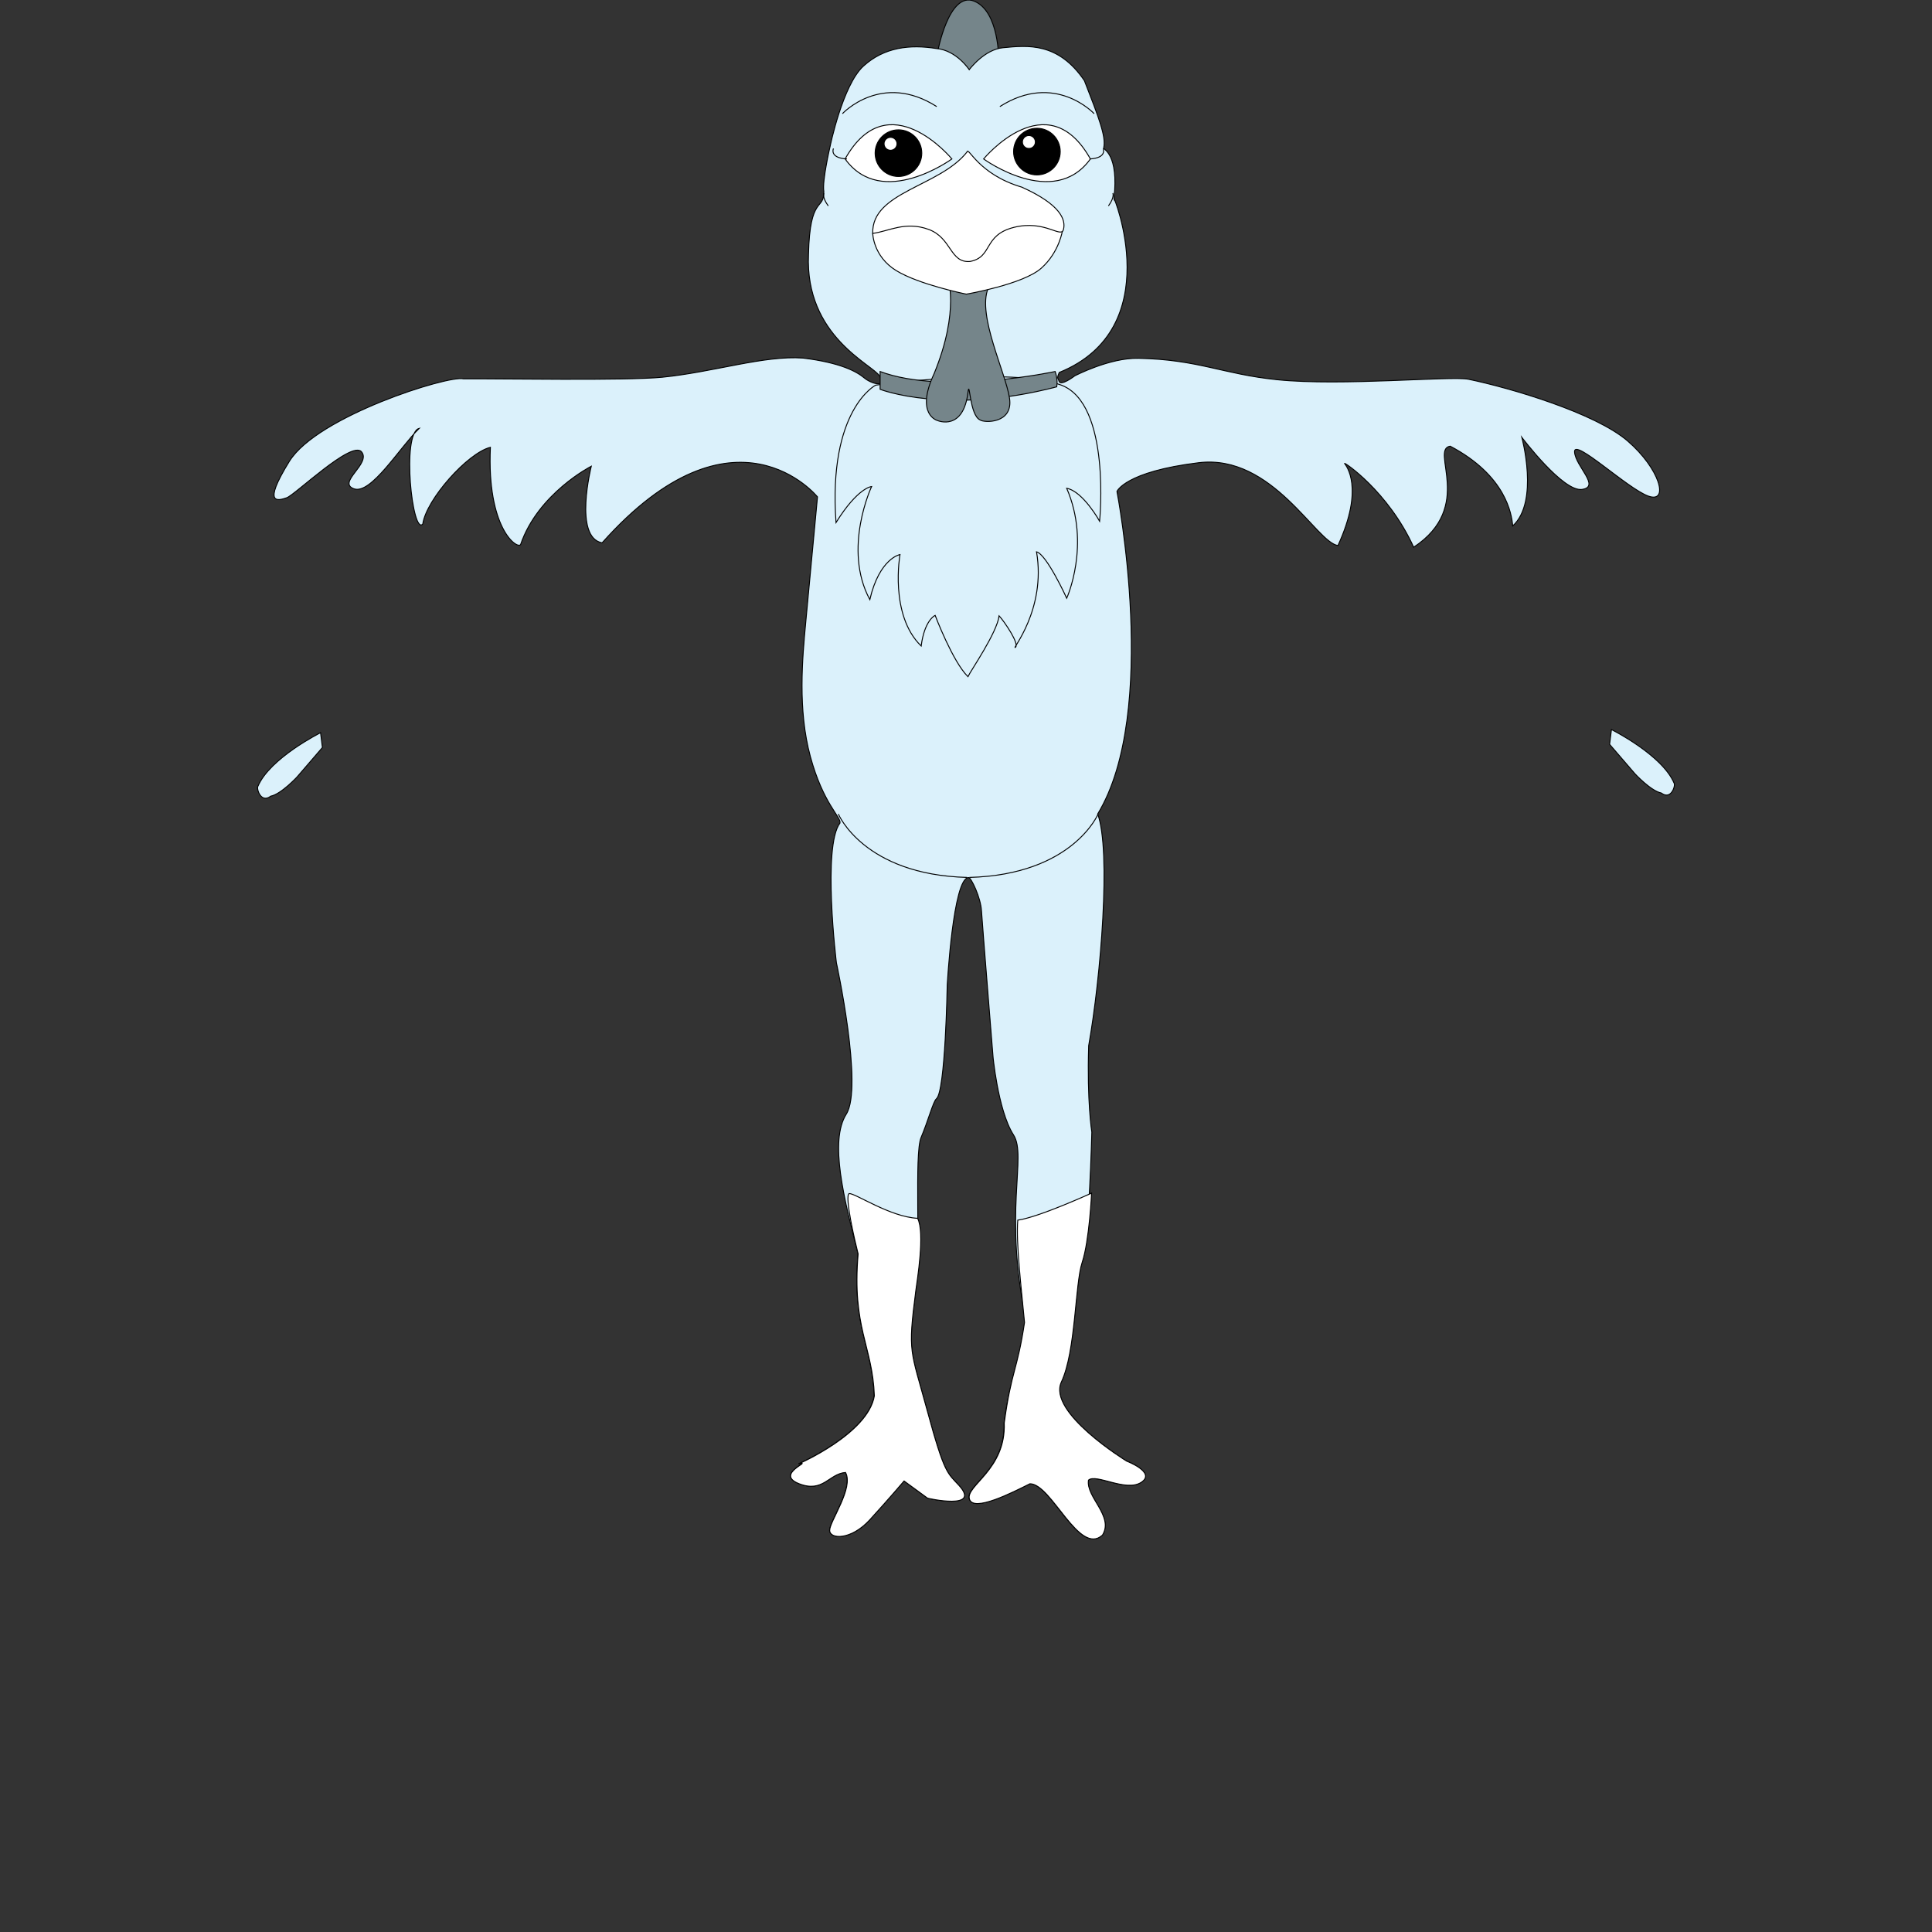 <svg width="300" height="300" viewBox="0 0 300 300" fill="none" xmlns="http://www.w3.org/2000/svg">
<rect x="0" y="0" width="300" height="300" fill="#333333" stroke="none"/>
<g clip-path="url(#clip0_1306_1691)">
<path d="M49.777 113.777C49.777 113.777 41.906 117.699 40.044 122.109C39.81 122.496 40.517 124.785 42.038 123.63C43.669 123.305 46.132 120.638 46.132 120.638L50.065 116.071L49.777 113.777Z" fill="#DBF1FB" stroke="black" stroke-width="0.146" stroke-miterlimit="10"/>
<path d="M250.225 113.285C250.225 113.285 258.097 117.206 259.959 121.617C260.193 122.003 259.486 124.293 257.965 123.138C256.333 122.813 253.871 120.145 253.871 120.145L249.938 115.579L250.225 113.285Z" fill="#DBF1FB" stroke="black" stroke-width="0.146" stroke-miterlimit="10"/>
<path d="M145.57 8.175C145.57 8.175 147.301 -1.37 151.239 0.168C155.176 1.705 155.086 9.363 155.086 9.363C155.086 9.363 153.125 14.049 151.658 13.699C150.19 13.35 148.02 11.389 147.531 11.11C147.038 10.834 145.57 8.175 145.57 8.175Z" fill="#75858A" stroke="black" stroke-width="0.146" stroke-miterlimit="10"/>
<path d="M126.939 77.156C126.939 77.156 114.065 61.203 93.496 84.291C89.02 83.453 91.815 72.396 91.815 72.396C91.815 72.396 83.557 76.593 80.832 84.571C80.252 85.294 75.583 81.981 76.146 69.457C72.595 70.349 66.191 77.567 65.652 81.353C64.045 83.313 62.294 67.221 65.093 66.518C62.084 69.457 57.608 76.872 54.948 75.894C52.289 74.915 57.678 71.977 56.136 70.156C54.599 68.335 45.782 76.872 44.52 77.291C43.262 77.711 40.603 78.619 44.939 71.623C49.276 64.627 69.565 58.26 71.945 58.819C77.211 58.782 97.294 59.135 102.868 58.572C110.863 57.767 118.665 55.161 124.699 55.6C130.523 56.316 133.027 57.701 134.198 58.679C135.37 59.657 137.713 60.217 136.595 58.4C135.477 56.579 124.978 52.242 125.542 39.508C125.751 30.202 127.991 32.791 127.922 29.713C127.642 28.105 128.9 22.717 128.9 22.717C128.9 22.717 130.848 13.209 134.067 10.27C137.285 7.331 141.301 6.871 145.428 7.541C148.515 7.804 150.5 10.821 150.5 10.821C150.5 10.821 152.835 7.668 155.766 7.409C159.58 7.039 164.32 6.542 168.385 12.527C170.625 18.265 171.797 21.29 171.377 22.967C171.271 23.23 173.766 23.835 172.976 30.831C172.82 30.103 181.407 50.98 164.476 57.837C164.04 58.852 164.324 58.716 164.423 59.148C164.636 60.101 166.889 58.363 166.889 58.363C166.889 58.363 172.306 55.531 176.799 55.633C186.196 55.847 189.809 58.087 198.301 58.959C208.343 59.99 225.373 58.342 228.02 58.889C234.613 60.253 247.697 64.138 252.736 68.474C257.775 72.811 259.206 78.163 255.987 77.045C252.769 75.927 244.355 67.932 244.495 70.172C244.634 72.412 248.589 75.577 245.65 75.996C242.711 76.416 236.311 67.915 236.311 67.915C236.311 67.915 239.04 77.937 234.892 81.665C234.736 79.828 233.844 73.847 225.184 69.28C221.982 69.806 229.068 78.672 219.515 84.97C215.512 76.206 208.577 71.635 208.791 71.972C209.009 72.309 211.903 75.68 207.759 84.707C204.401 84.287 197.615 70.451 186.138 71.849C174.666 73.247 173.441 76.309 173.441 76.309C173.441 76.309 180.104 110.52 170.449 126.391C172.549 132.141 170.938 151.802 169.051 162.366C168.771 171.113 169.54 175.799 169.54 175.799C169.54 175.799 169.121 192.66 168.003 196.018C166.885 199.376 167.024 209.801 164.784 214.561C162.544 219.316 174.929 226.876 174.929 226.876C174.929 226.876 179.545 228.627 177.169 230.164C174.793 231.701 170.177 228.762 168.985 229.815C168.566 232.474 172.972 235.413 171.156 238.352C167.518 241.64 163.251 230.378 159.893 230.378C157.233 231.705 151.113 234.854 150.5 232.758C149.888 230.661 156.185 228.211 155.906 220.932C157.024 212.748 158.286 212.888 159.404 205.398C155.696 188.118 159.531 179.576 157.373 176.222C154.853 172.305 154.126 163.151 154.224 164.396C154.323 165.646 152.478 142.812 152.404 141.448C152.293 139.368 150.796 136.268 150.41 136.268C147.993 136.268 147.085 152.99 147.085 152.99C147.085 152.99 146.805 169.502 145.403 170.62C144.91 171.014 144.1 174.105 143.023 176.637C141.951 179.165 142.999 194.086 142.185 200.425C140.927 210.22 141.346 209.381 144.006 219.177C146.665 228.972 147.113 228.68 148.901 230.649C152.399 234.496 144.092 232.667 144.006 232.61L140.368 229.95C140.368 229.95 137.988 232.749 135.049 235.968C132.11 239.186 128.814 239.006 128.814 237.608C128.814 236.21 132.599 231.002 131.272 228.622C128.682 228.832 127.798 231.833 124.066 230.374C120.173 228.853 126.376 226.736 123.996 227.295C123.996 227.295 134.77 222.609 135.752 216.731C135.472 208.966 132.254 206.167 133.232 194.691C131.062 186.153 128.756 177.2 131.411 173C134.071 168.803 129.874 149.492 129.874 149.492C129.874 149.492 127.671 131.426 130.433 127.801C130.643 126.892 127.798 124.763 125.829 117.467C123.856 110.171 124.588 102.262 125.118 96.598C125.648 90.942 126.939 77.156 126.939 77.156Z" fill="#DBF1FB" stroke="black" stroke-width="0.146" stroke-miterlimit="10"/>
<path d="M135.973 59.807C135.973 59.807 128.558 63.585 129.816 81.145C133.211 75.686 135.344 75.546 135.344 75.546C135.344 75.546 130.798 85.202 135.065 93.106C136.569 86.669 139.75 86.11 139.75 86.11C139.75 86.11 138.069 95.486 143.039 100.311C143.565 96.254 145.209 95.556 145.209 95.556C145.209 95.556 147.938 102.761 150.302 105.071C150.738 104.126 154.795 98.285 155.144 95.626C155.95 96.501 158.362 100.032 157.664 100.521C156.965 101.01 162.489 94.713 160.952 85.687C162.526 86.073 165.638 92.892 165.638 92.892C165.638 92.892 169.415 84.564 165.638 75.822C168.157 76.278 170.747 80.931 170.747 80.931C170.747 80.931 172.568 62.738 164.799 59.803C157.031 56.868 135.973 59.807 135.973 59.807Z" fill="#DBF1FB" stroke="black" stroke-width="0.146" stroke-miterlimit="10"/>
<path d="M136.664 57.692V60.454C136.664 60.454 147.018 64.511 164.089 60.067C164.298 58.81 163.842 57.688 163.842 57.688C163.842 57.688 146.599 61.403 136.664 57.692Z" fill="#75858A" stroke="black" stroke-width="0.146" stroke-miterlimit="10"/>
<path d="M147.105 42.852C147.105 42.852 149.136 48.064 145.042 58.035C142.07 64.435 145.601 65.311 145.601 65.311C145.601 65.311 149.625 67.025 150.323 60.798C150.574 58.944 150.57 64.472 152.177 65.204C152.773 65.677 157.356 65.833 156.76 61.846C156.164 57.859 151.721 48.972 153.435 44.775C153.493 43.094 153.493 43.094 153.493 43.094L147.105 42.852Z" fill="#75858A" stroke="black" stroke-width="0.146" stroke-miterlimit="10"/>
<path d="M152.734 24.681C152.734 24.681 162.599 12.716 169.316 24.681C163.598 32.606 152.734 24.681 152.734 24.681Z" fill="white" stroke="black" stroke-width="0.146" stroke-miterlimit="10"/>
<path d="M147.808 24.681C147.808 24.681 137.943 12.716 131.227 24.681C136.948 32.606 147.808 24.681 147.808 24.681Z" fill="white" stroke="black" stroke-width="0.146" stroke-miterlimit="10"/>
<path d="M161.012 27.16C163.012 27.16 164.633 25.539 164.633 23.539C164.633 21.539 163.012 19.918 161.012 19.918C159.012 19.918 157.391 21.539 157.391 23.539C157.391 25.539 159.012 27.16 161.012 27.16Z" fill="black" stroke="black" stroke-width="0.146" stroke-miterlimit="10"/>
<path d="M159.765 22.91C160.24 22.91 160.624 22.525 160.624 22.05C160.624 21.576 160.24 21.191 159.765 21.191C159.291 21.191 158.906 21.576 158.906 22.05C158.906 22.525 159.291 22.91 159.765 22.91Z" fill="white" stroke="white" stroke-width="0.146" stroke-miterlimit="10"/>
<path d="M139.512 27.403C141.512 27.403 143.133 25.781 143.133 23.781C143.133 21.782 141.512 20.16 139.512 20.16C137.512 20.16 135.891 21.782 135.891 23.781C135.891 25.781 137.512 27.403 139.512 27.403Z" fill="black" stroke="black" stroke-width="0.146" stroke-miterlimit="10"/>
<path d="M138.281 23.187C138.755 23.187 139.14 22.802 139.14 22.328C139.14 21.853 138.755 21.469 138.281 21.469C137.806 21.469 137.422 21.853 137.422 22.328C137.422 22.802 137.806 23.187 138.281 23.187Z" fill="white" stroke="white" stroke-width="0.146" stroke-miterlimit="10"/>
<path d="M150.05 45.674C150.05 45.674 142.705 44.206 139.137 41.999C135.569 39.796 135.516 36.228 135.516 36.228L151.205 30.613L160.704 32.027L164.991 35.727C164.991 35.727 164.535 39.097 161.703 41.633C158.871 44.169 150.05 45.674 150.05 45.674Z" fill="white" stroke="black" stroke-width="0.146" stroke-miterlimit="10"/>
<path d="M150.16 23.596C145.91 29.001 135.305 29.786 135.519 36.243C137.985 35.927 140.558 34.303 144.175 35.614C147.797 36.926 147.48 40.863 150.629 40.6C154.197 39.918 152.622 36.506 157.452 35.302C162.282 34.098 164.773 37.086 165.138 35.618C165.504 34.151 164.744 31.788 158.66 29.058C151.891 27.056 150.37 22.703 150.16 23.596Z" fill="white" stroke="black" stroke-width="0.146" stroke-miterlimit="10"/>
<path d="M130.812 17.651C130.812 17.651 136.9 11.09 145.454 16.549" stroke="black" stroke-width="0.146" stroke-miterlimit="10"/>
<path d="M129.418 23.059C129.418 23.059 128.735 24.526 131.518 24.686" stroke="black" stroke-width="0.146" stroke-miterlimit="10"/>
<path d="M127.93 29.98C127.93 29.98 127.614 30.609 128.613 31.974" stroke="black" stroke-width="0.146" stroke-miterlimit="10"/>
<path d="M130.18 126.402C130.18 126.402 134.113 135.828 150.173 136.247" stroke="black" stroke-width="0.146" stroke-miterlimit="10"/>
<path d="M169.899 17.651C169.899 17.651 163.812 11.09 155.258 16.549" stroke="black" stroke-width="0.146" stroke-miterlimit="10"/>
<path d="M171.296 23.059C171.296 23.059 171.978 24.526 169.195 24.686" stroke="black" stroke-width="0.146" stroke-miterlimit="10"/>
<path d="M172.8 29.98C172.8 29.98 173.116 30.609 172.117 31.974" stroke="black" stroke-width="0.146" stroke-miterlimit="10"/>
<path d="M170.509 126.402C170.509 126.402 166.575 135.828 150.516 136.247" stroke="black" stroke-width="0.146" stroke-miterlimit="10"/>
<path d="M169.504 185.262C169.504 185.262 169.155 192.677 168.037 196.035C166.919 199.394 167.058 209.818 164.818 214.578C162.578 219.334 174.963 226.893 174.963 226.893C174.963 226.893 179.579 228.644 177.203 230.181C174.827 231.718 170.211 228.779 169.019 229.832C168.6 232.491 173.006 235.43 171.189 238.369C167.552 241.658 163.285 230.395 159.927 230.395C157.267 231.723 151.147 234.871 150.534 232.775C149.922 230.679 156.219 228.229 155.939 220.949C157.058 212.765 157.97 212.835 159.088 205.346C158.529 199.537 157.76 192.891 158.04 189.463C161.25 189.039 169.504 185.262 169.504 185.262Z" fill="white" stroke="black" stroke-width="0.146" stroke-miterlimit="10"/>
<path d="M142.203 200.443C140.945 210.238 141.365 209.399 144.024 219.195C146.684 228.99 147.132 228.698 148.92 230.667C152.418 234.515 144.11 232.685 144.024 232.628L140.386 229.968C140.386 229.968 138.006 232.768 135.067 235.986C132.128 239.205 128.832 239.024 128.832 237.626C128.832 236.229 132.617 231.021 131.29 228.641C128.7 228.85 127.816 231.851 124.084 230.392C120.191 228.871 126.394 226.754 124.014 227.313C124.014 227.313 134.788 222.627 135.77 216.749C135.491 208.984 132.272 206.185 133.25 194.709C132.733 192.666 131.121 185.739 131.853 185.333C132.827 185.283 138.22 188.97 142.487 189.18C143.654 191.441 142.4 198.914 142.203 200.443Z" fill="white" stroke="black" stroke-width="0.146" stroke-miterlimit="10"/>
</g>
<defs>
<clipPath id="clip0_1306_1691">
<rect width="300" height="300" fill="white"/>
</clipPath>
</defs>
</svg>
